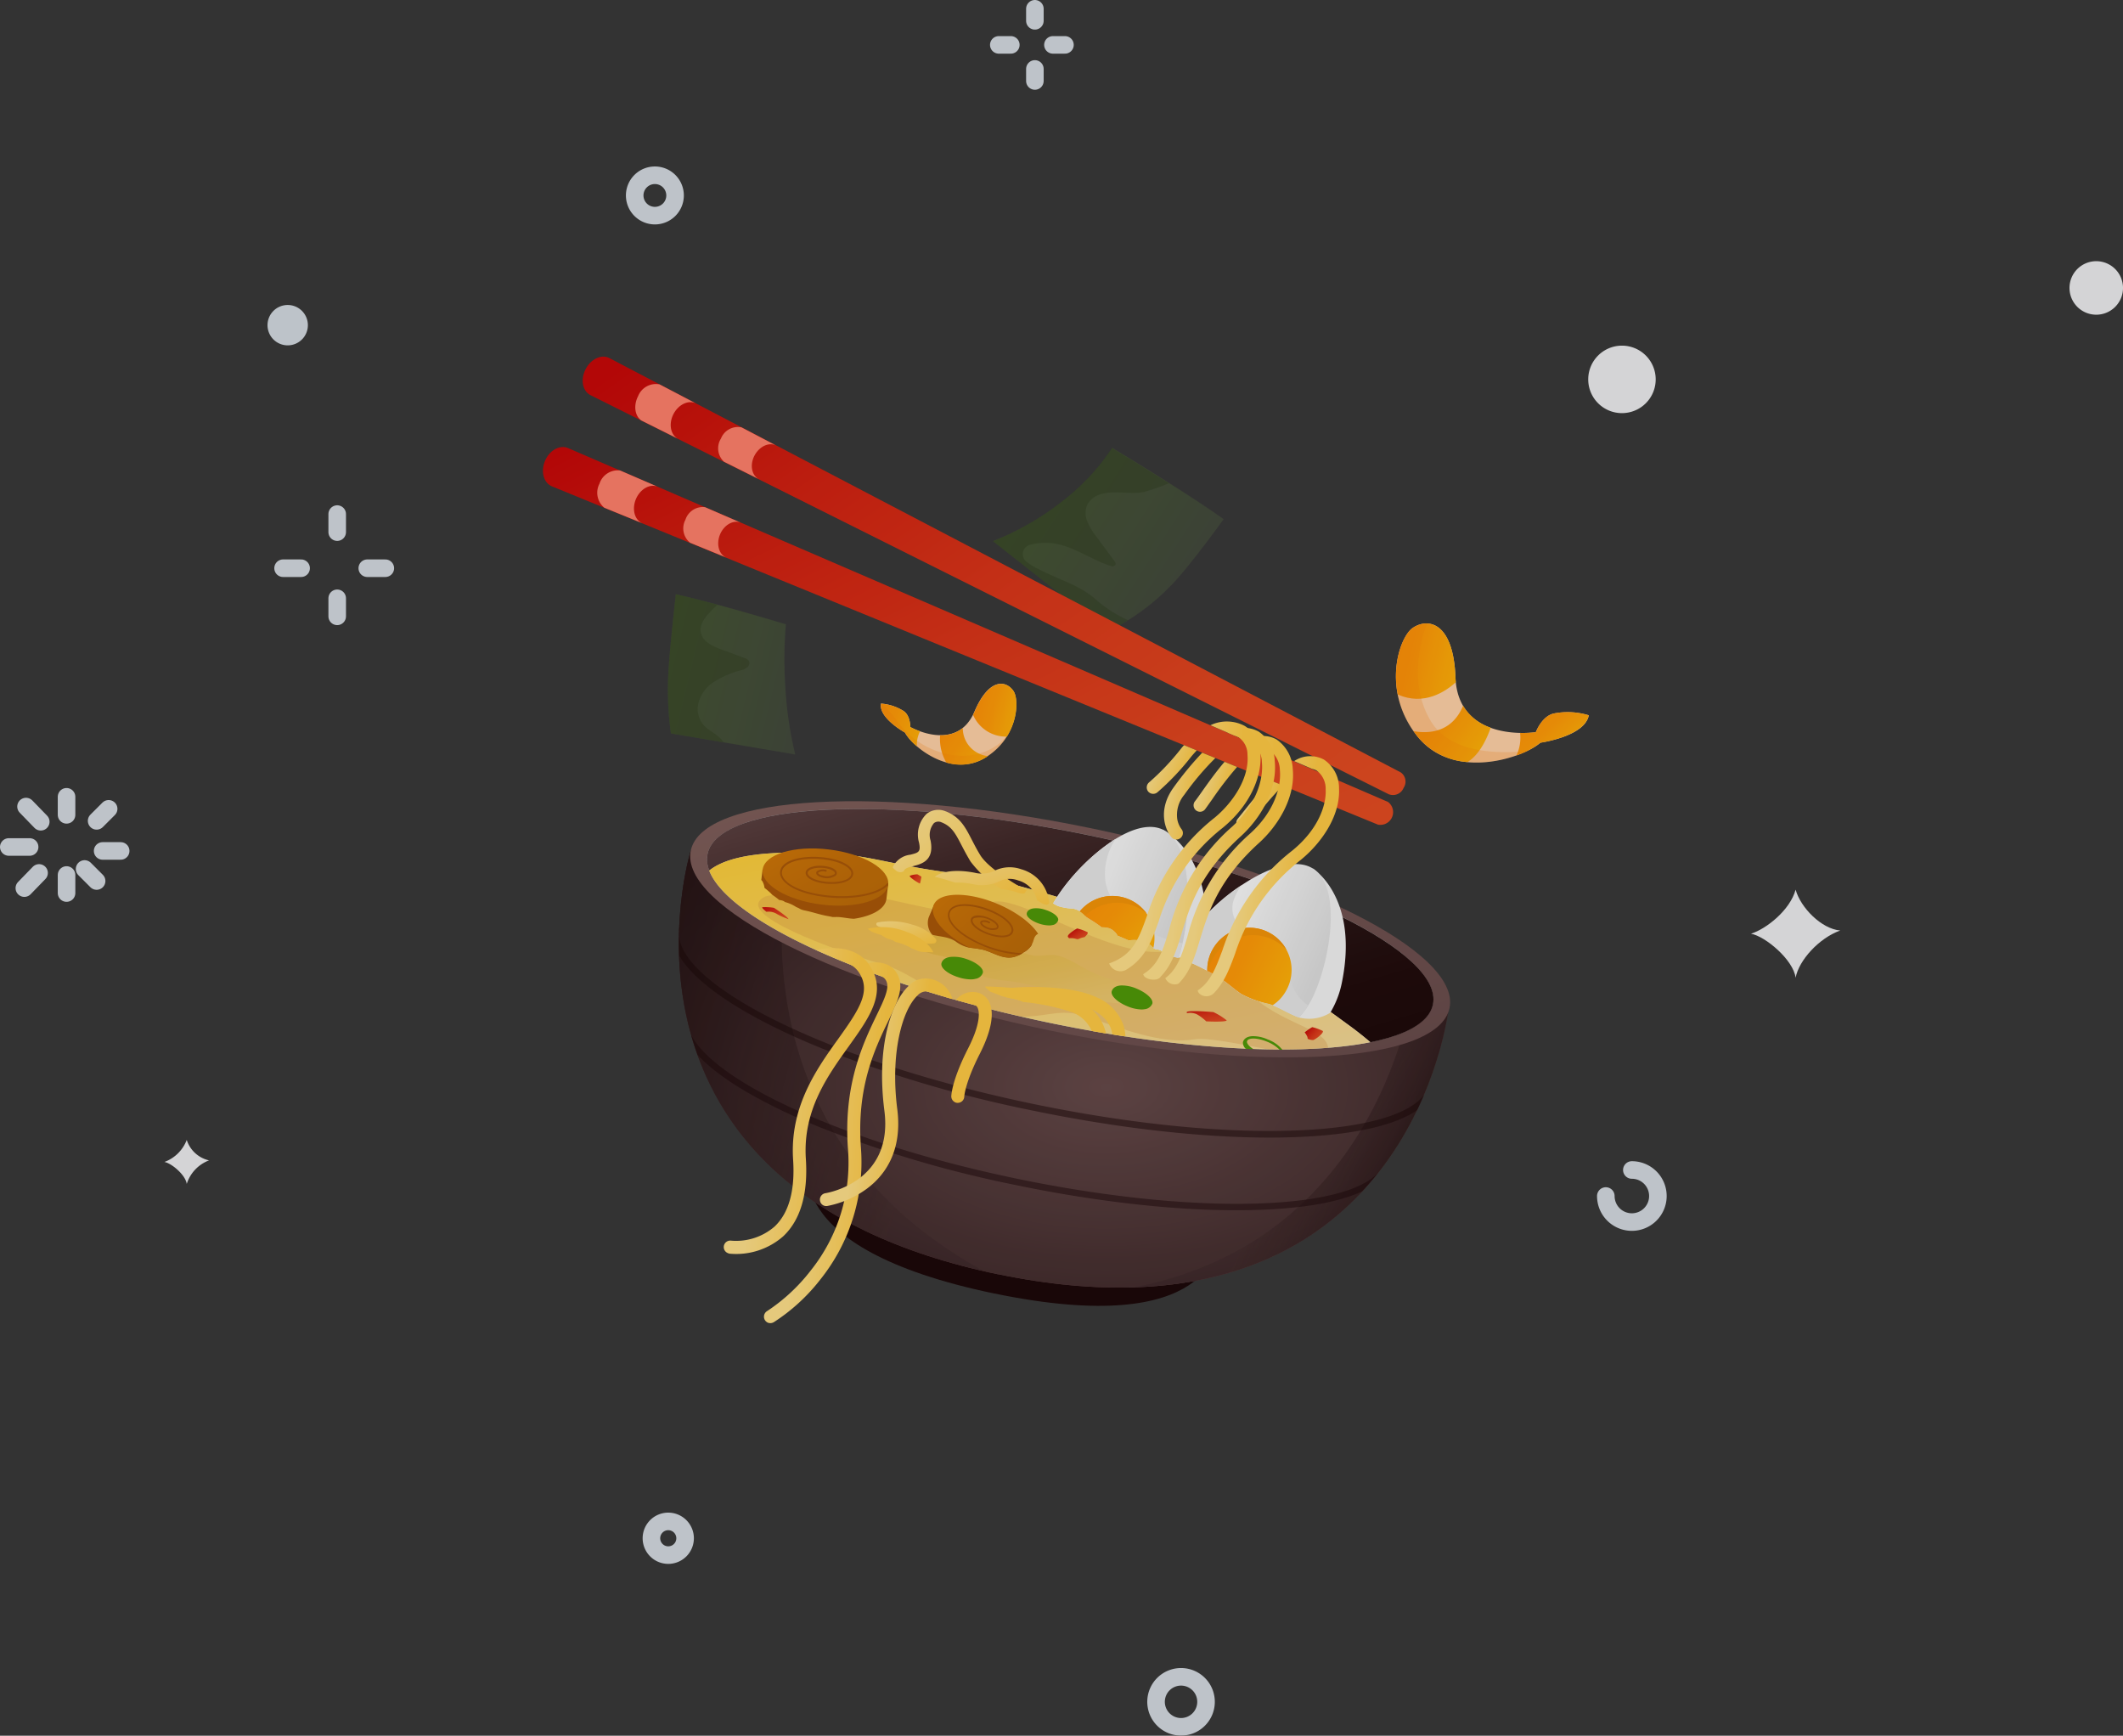 <svg xmlns="http://www.w3.org/2000/svg" xmlns:xlink="http://www.w3.org/1999/xlink" width="352.98" height="288.546" viewBox="0 0 352.98 288.546">
  <rect x="0" y="0" width="352.98" height="288.546" fill="#333333" stroke="none"/>
  <defs>
    <linearGradient id="linear-gradient" x1="-0.02" y1="0.156" x2="0.907" y2="0.821" gradientUnits="objectBoundingBox">
      <stop offset="0" stop-color="#2a1617"/>
      <stop offset="1" stop-color="#614444"/>
    </linearGradient>
    <radialGradient id="radial-gradient" cx="0.603" cy="0.464" r="0.623" gradientUnits="objectBoundingBox">
      <stop offset="0" stop-color="#614444"/>
      <stop offset="1" stop-color="#2a1617"/>
    </radialGradient>
    <linearGradient id="linear-gradient-2" x1="0.371" y1="0.451" x2="0.941" y2="0.727" gradientUnits="objectBoundingBox">
      <stop offset="0.245" stop-color="#2a1617" stop-opacity="0.2"/>
      <stop offset="0.569" stop-color="#271314" stop-opacity="0.545"/>
      <stop offset="0.834" stop-color="#1d0a0a" stop-opacity="0.824"/>
      <stop offset="0.999" stop-color="#120000"/>
    </linearGradient>
    <linearGradient id="linear-gradient-3" x1="-0.133" y1="0.307" x2="1.173" y2="0.693" gradientUnits="objectBoundingBox">
      <stop offset="0.001" stop-color="#120000"/>
      <stop offset="0.162" stop-color="#1c090a" stop-opacity="0.831"/>
      <stop offset="0.436" stop-color="#271314" stop-opacity="0.537"/>
      <stop offset="0.755" stop-color="#2a1617" stop-opacity="0.2"/>
    </linearGradient>
    <linearGradient id="linear-gradient-4" x1="0.035" y1="-0.062" x2="0.965" y2="1.061" gradientUnits="objectBoundingBox">
      <stop offset="0" stop-color="#7d5a56"/>
      <stop offset="1" stop-color="#614444"/>
    </linearGradient>
    <linearGradient id="linear-gradient-5" x1="0.035" y1="-0.072" x2="0.965" y2="1.072" gradientUnits="objectBoundingBox">
      <stop offset="0" stop-color="#614444"/>
      <stop offset="0.051" stop-color="#5a3e3e"/>
      <stop offset="0.3" stop-color="#3c2323"/>
      <stop offset="0.544" stop-color="#261010"/>
      <stop offset="0.781" stop-color="#190404"/>
      <stop offset="1" stop-color="#150000"/>
    </linearGradient>
    <linearGradient id="linear-gradient-6" x1="-0.082" y1="-0.249" x2="0.867" y2="1.046" gradientUnits="objectBoundingBox">
      <stop offset="0" stop-color="#ffcb1e"/>
      <stop offset="0.095" stop-color="#fecc2a"/>
      <stop offset="0.713" stop-color="#f5d376"/>
      <stop offset="0.999" stop-color="#f2d694"/>
    </linearGradient>
    <linearGradient id="linear-gradient-7" x1="0.097" y1="0.298" x2="1.016" y2="0.897" gradientUnits="objectBoundingBox">
      <stop offset="0" stop-color="#ffdf86"/>
      <stop offset="1" stop-color="#ffc83e"/>
    </linearGradient>
    <linearGradient id="linear-gradient-8" x1="-0.07" y1="-0.305" x2="1.459" y2="1.772" gradientUnits="objectBoundingBox">
      <stop offset="0" stop-color="#e4b135"/>
      <stop offset="0.158" stop-color="#e5b43d"/>
      <stop offset="0.403" stop-color="#e8bd53"/>
      <stop offset="0.702" stop-color="#eeca76"/>
      <stop offset="0.919" stop-color="#f2d694"/>
    </linearGradient>
    <linearGradient id="linear-gradient-9" x1="-4.419" y1="-4.537" x2="-4.414" y2="-4.532" xlink:href="#linear-gradient-7"/>
    <linearGradient id="linear-gradient-10" x1="0.075" y1="0.278" x2="0.899" y2="0.7" gradientUnits="objectBoundingBox">
      <stop offset="0" stop-color="#3f522a"/>
      <stop offset="0.268" stop-color="#3e4d2e"/>
      <stop offset="1" stop-color="#3d4337"/>
    </linearGradient>
    <linearGradient id="linear-gradient-11" x1="-0.013" y1="0.104" x2="1.018" y2="0.891" gradientUnits="objectBoundingBox">
      <stop offset="0" stop-color="#c50000"/>
      <stop offset="0.163" stop-color="#cc1106"/>
      <stop offset="0.499" stop-color="#d82e11"/>
      <stop offset="0.789" stop-color="#df4018"/>
      <stop offset="1" stop-color="#e2461a"/>
    </linearGradient>
    <linearGradient id="linear-gradient-12" x1="0.002" y1="0.039" x2="1.003" y2="0.955" xlink:href="#linear-gradient-11"/>
    <linearGradient id="linear-gradient-13" x1="0.241" y1="0.468" x2="0.822" y2="0.557" xlink:href="#linear-gradient-7"/>
    <linearGradient id="linear-gradient-14" x1="0.233" y1="0.463" x2="0.736" y2="0.566" xlink:href="#linear-gradient-7"/>
    <linearGradient id="linear-gradient-15" x1="0.322" y1="0.473" x2="0.701" y2="0.563" xlink:href="#linear-gradient-7"/>
    <linearGradient id="linear-gradient-16" x1="0.146" y1="0.216" x2="1.086" y2="0.61" gradientUnits="objectBoundingBox">
      <stop offset="0" stop-color="#fff"/>
      <stop offset="1" stop-color="#d8d8d8"/>
    </linearGradient>
    <linearGradient id="linear-gradient-17" x1="0.058" y1="0.106" x2="1.072" y2="0.701" gradientUnits="objectBoundingBox">
      <stop offset="0" stop-color="#ff8f00"/>
      <stop offset="0.403" stop-color="#ff9800"/>
      <stop offset="1" stop-color="#ffae00"/>
    </linearGradient>
    <linearGradient id="linear-gradient-18" x1="0.146" y1="0.244" x2="1.001" y2="0.582" xlink:href="#linear-gradient-16"/>
    <linearGradient id="linear-gradient-19" x1="0.075" y1="0.243" x2="1.001" y2="0.653" xlink:href="#linear-gradient-17"/>
    <linearGradient id="linear-gradient-20" x1="0.215" y1="0.418" x2="0.741" y2="0.623" xlink:href="#linear-gradient-7"/>
    <linearGradient id="linear-gradient-21" x1="0.313" y1="0.469" x2="0.708" y2="0.564" xlink:href="#linear-gradient-7"/>
    <linearGradient id="linear-gradient-22" x1="0.201" y1="0.424" x2="0.763" y2="0.623" xlink:href="#linear-gradient-7"/>
    <linearGradient id="linear-gradient-23" x1="0.289" y1="0.469" x2="0.726" y2="0.56" xlink:href="#linear-gradient-7"/>
    <linearGradient id="linear-gradient-24" x1="0.142" y1="0.418" x2="0.667" y2="0.544" xlink:href="#linear-gradient-7"/>
    <linearGradient id="linear-gradient-25" x1="0.291" y1="0.47" x2="0.729" y2="0.563" xlink:href="#linear-gradient-7"/>
    <linearGradient id="linear-gradient-26" x1="0.334" y1="0.473" x2="0.749" y2="0.575" xlink:href="#linear-gradient-7"/>
    <linearGradient id="linear-gradient-27" x1="0.176" y1="0.396" x2="0.786" y2="0.652" xlink:href="#linear-gradient-7"/>
    <linearGradient id="linear-gradient-28" x1="0.008" y1="0.171" x2="0.954" y2="0.818" gradientUnits="objectBoundingBox">
      <stop offset="0" stop-color="#cd7100"/>
      <stop offset="0.491" stop-color="#c16a00"/>
      <stop offset="0.999" stop-color="#b96600"/>
    </linearGradient>
    <linearGradient id="linear-gradient-29" x1="0.048" y1="0.094" x2="0.953" y2="0.903" xlink:href="#linear-gradient-28"/>
    <linearGradient id="linear-gradient-30" x1="0.104" y1="0.264" x2="0.838" y2="0.763" xlink:href="#linear-gradient-17"/>
    <linearGradient id="linear-gradient-31" x1="0.041" y1="0.385" x2="1.038" y2="0.708" xlink:href="#linear-gradient-17"/>
    <linearGradient id="linear-gradient-32" x1="0.075" y1="0.202" x2="0.919" y2="0.673" xlink:href="#linear-gradient-17"/>
    <linearGradient id="linear-gradient-33" x1="-0.107" y1="0.255" x2="1.062" y2="0.693" xlink:href="#linear-gradient-17"/>
    <linearGradient id="linear-gradient-34" x1="0.131" y1="0.326" x2="0.995" y2="0.616" xlink:href="#linear-gradient-17"/>
    <linearGradient id="linear-gradient-35" x1="-0.029" y1="0.292" x2="0.981" y2="0.831" xlink:href="#linear-gradient-17"/>
    <linearGradient id="linear-gradient-36" x1="-4.236" y1="-4.638" x2="-4.231" y2="-4.633" xlink:href="#linear-gradient-7"/>
    <linearGradient id="linear-gradient-37" x1="0.038" y1="-0.273" x2="0.979" y2="1.104" xlink:href="#linear-gradient-11"/>
    <linearGradient id="linear-gradient-38" x1="0.012" y1="-0.036" x2="1.033" y2="0.827" xlink:href="#linear-gradient-11"/>
    <linearGradient id="linear-gradient-39" x1="0.017" y1="0.133" x2="0.997" y2="0.605" xlink:href="#linear-gradient-11"/>
    <linearGradient id="linear-gradient-40" x1="0.082" y1="0.304" x2="0.901" y2="0.889" xlink:href="#linear-gradient-11"/>
    <linearGradient id="linear-gradient-41" x1="0.036" y1="0.279" x2="0.893" y2="0.742" xlink:href="#linear-gradient-11"/>
    <linearGradient id="linear-gradient-42" x1="0.066" y1="-0.243" x2="1.004" y2="0.924" xlink:href="#linear-gradient-7"/>
    <linearGradient id="linear-gradient-43" x1="0.039" y1="-0.117" x2="0.995" y2="0.923" xlink:href="#linear-gradient-7"/>
    <linearGradient id="linear-gradient-44" x1="-0.29" y1="0.015" x2="-0.042" y2="0.153" xlink:href="#linear-gradient-7"/>
    <linearGradient id="linear-gradient-45" x1="-0.108" y1="0.35" x2="1.131" y2="0.728" xlink:href="#linear-gradient-10"/>
    <linearGradient id="linear-gradient-46" x1="-12.468" y1="-1.408" x2="-12.453" y2="-1.406" xlink:href="#linear-gradient-7"/>
  </defs>
  <g id="Group_8451" data-name="Group 8451" transform="translate(-2.78 -120.039)" opacity="0.87">
    <g id="Group" transform="translate(92.742 179.086)">
      <path id="Path" d="M31.03,22.416C-5.787,14.78.39,0,.39,0L68.018,14.022S67.809,30.034,30.992,22.4" transform="translate(44.336 133.577)" fill="#150001"/>
      <path id="Path-2" data-name="Path" d="M53.145,70.451C-15.468,56.221,1.984,0,1.984,0L127.993,26.13s-6.348,58.513-74.961,44.283" transform="translate(22.903 82.359)" fill="url(#linear-gradient)"/>
      <path id="Path-3" data-name="Path" d="M53.145,70.451C-15.468,56.221,1.984,0,1.984,0L127.993,26.13s-6.348,58.513-74.961,44.283" transform="translate(22.903 82.359)" fill="url(#radial-gradient)"/>
      <path id="Path-4" data-name="Path" d="M52.374,1.289,46.14,0C44.226,9.664,35.4,40.948,0,47.77,47.485,46.311,52.374,1.289,52.374,1.289Z" transform="translate(98.541 107.2)" fill="url(#linear-gradient-2)"/>
      <path id="Path-5" data-name="Path" d="M8.236,1.289,1.983,0S-15.052,54.894,50.738,69.921C21.86,54.117,16.8,29.124,17.1,12.43A11.133,11.133,0,0,0,8.236,1.289Z" transform="translate(22.904 82.359)" fill="url(#linear-gradient-3)"/>
      <path id="Path-6" data-name="Path" d="M126.257,34.377c-1.933,9.285-31.72,10.933-66.567,3.714S-1.817,17.494.1,8.209,31.817-2.725,66.664,4.495,128.19,25.092,126.257,34.377Z" transform="translate(24.79 74.15)" fill="url(#linear-gradient-4)"/>
      <path id="Path-7" data-name="Path" d="M104.309,33.748c-12.468.7-28.556-.834-45.287-4.3s-32.1-8.47-43.279-14.06C4.923,9.967-.78,4.472.091.341A.681.681,0,0,0,.053,0C0,1.5-.023,3.108.034,4.775c2.122,3.638,7.333,7.617,15.235,11.6,2.6,1.307,5.4,2.558,8.413,3.79A205.934,205.934,0,0,0,58.813,30.526c16.826,3.487,33.009,5.021,45.572,4.32,8.641-.474,14.894-2.009,18.342-4.4.417-.853.8-1.705,1.137-2.52C121.514,31.076,114.6,33.179,104.309,33.748Z" transform="translate(22.939 95.054)" fill="#150001" opacity="0.5"/>
      <g id="Group-2" data-name="Group" transform="translate(24.944 112.98)" opacity="0.5">
        <path id="Path-8" data-name="Path" d="M96.43,27.949c-11.6.644-26.566-.777-42.142-4S24.425,16.068,14.022,10.858C6.5,7.087,1.649,3.278,0,0,.3,1.1.663,2.2,1.061,3.316c2.52,2.748,6.727,5.628,12.468,8.508,2.406,1.213,5.04,2.388,7.826,3.524a191.492,191.492,0,0,0,32.686,9.645c15.652,3.24,30.716,4.68,42.426,4.017,6.594-.36,11.691-1.383,15.1-2.975.947-1.023,1.838-2.046,2.653-3.108C111.778,25.656,105.525,27.438,96.43,27.949Z" transform="translate(0 0)" fill="#150001"/>
      </g>
      <ellipse id="Oval" cx="15.936" cy="61.586" rx="15.936" ry="61.586" transform="matrix(0.203, -0.979, 0.979, 0.203, 24.438, 98.527)" fill="#b2b2b2"/>
      <path id="Path-9" data-name="Path" d="M120.7,32.5c-1.781,8.622-30.242,10-63.535,3.089C23.849,28.67-1.693,16.088.088,7.485S30.33-2.52,63.623,4.4,122.477,23.895,120.7,32.5Z" transform="translate(27.585 75.442)" fill="url(#linear-gradient-5)"/>
      <path id="Path-10" data-name="Path" d="M56.789,28.383c21.867,4.529,41.63,5.5,53.132,3.183-1.08-.928-2.274-1.876-3.6-2.842-5.647-4.112-13.037-9.759-22.738-12.487-7.485-2.1-14.022-5.514-21.829-7.712C57.718,7.388,53.8,6.175,49.949,5.19c-5-1.27-10.1-1.724-14.666-2.52-5.154-.91-9.74-2.122-14.1-2.444A76.982,76.982,0,0,0,9.133.244C4.813.642,1.857,1.552,0,3.03,3.2,11.405,26.869,22.187,56.789,28.383Z" transform="translate(27.957 82.645)" fill="#cbcbcb"/>
      <path id="Path-11" data-name="Path" d="M56.789,28.383c21.867,4.529,41.63,5.5,53.132,3.183-1.08-.928-2.274-1.876-3.6-2.842-5.647-4.112-13.037-9.759-22.738-12.487-7.485-2.1-14.022-5.514-21.829-7.712C57.718,7.388,53.8,6.175,49.949,5.19c-5-1.27-10.1-1.724-14.666-2.52-5.154-.91-9.74-2.122-14.1-2.444A76.982,76.982,0,0,0,9.133.244C4.813.642,1.857,1.552,0,3.03,3.2,11.405,26.869,22.187,56.789,28.383Z" transform="translate(27.957 82.645)" fill="url(#linear-gradient-6)"/>
      <path id="Path-12" data-name="Path" d="M20.086,13.535c.379.095,1.724.682,1.933.189a.7.7,0,0,1,.246-.322c-1.876-.985-6.367-3.695-7.712-5.855-.587-.947-1.023-1.819-1.421-2.577-1.08-2.1-1.933-3.752-4.263-4.7H8.849A3.135,3.135,0,0,0,5.59.688,4.824,4.824,0,0,0,4.358,5.444c.322,1.573-.095,1.667-1.44,2.009a3.7,3.7,0,0,0-2.9,2.009.181.181,0,0,0,.057.227,3.967,3.967,0,0,0,.531.455,1.1,1.1,0,0,0,1.118.114.221.221,0,0,0,.114-.114c.171-.4.587-.55,1.573-.8,1.326-.341,3.543-.891,2.861-4.263A3.05,3.05,0,0,1,6.84,2.2,1.193,1.193,0,0,1,8.129,2.09h.019c1.667.682,2.274,1.857,3.278,3.79.417.8.891,1.705,1.5,2.71a17.775,17.775,0,0,0,5.154,4.586A13.2,13.2,0,0,1,20.086,13.535Z" transform="translate(58.483 75.588)" fill="url(#linear-gradient-7)"/>
      <path id="Path-13" data-name="Path" d="M82.929,17.618S75.9,9.375,66.236,9.584,40.257-2.013,37.983,2.023c-2.274,4.017-22.34-4.282-24.1-1.4S2.3-1.994.181,1.152,15.226,10.1,20.74,11.649c3.449.966,6.575,3.43,10.535,5.476,3.979,1.156,8.148,2.236,12.468,3.221,4.908.019,6.613-1.63,11.748.265,6.727,2.463,12.449,4.263,16.959,3.505,2.179-.36,7.542.777,12.449,1.686,3.562.057,6.878-.038,9.872-.265C94.374,22.431,88.557,21.976,82.929,17.618Z" transform="translate(36.095 89.62)" fill="#d28d3c" opacity="0.3"/>
      <path id="Path-14" data-name="Path" d="M38.074,10.48a1.509,1.509,0,0,0-.436-.91C35.876,7.5,33.147,7.9,29,5.534c-1.611-.872-3.411-2.065-5.116-2.16-1.118-.057-2.16.246-3.3.095a11.213,11.213,0,0,1-1.99-.568,32.117,32.117,0,0,0-3.941-.928C12.986,1.65,11.337,1.309,9.67.987A43.27,43.27,0,0,0,2.64,0C1.541-.018.271.172.025,1.081a.5.5,0,0,0,.038.4.827.827,0,0,0,.322.3c2.729,1.857,6.2,1.63,9.171,3.013a2.716,2.716,0,0,1,.777.493c.152.152.265.322.417.474a4.941,4.941,0,0,0,2.5,1.459,20.509,20.509,0,0,0,2.8.436c6.746.777,13.662,3.9,20.237,3.752C37.126,11.389,38.074,11.181,38.074,10.48Z" transform="translate(61.282 96.341)" fill="url(#linear-gradient-8)"/>
      <path id="Path-15" data-name="Path" d="M19.6,6.389a7.867,7.867,0,0,0-4.358-4.623C10.254-.641,1.348.1.988.136A1.091,1.091,0,0,0,0,1.292a1.225,1.225,0,0,0,.114.4c.72.171,1.44.284,2.141.512,2.463-.114,8.546-.189,12.051,1.5,2.653,1.289,3.3,3.108,3.43,4.169l2.179.341A7.082,7.082,0,0,0,19.6,6.389Z" transform="translate(77.24 105.037)" fill="url(#linear-gradient-9)"/>
      <path id="Path-16" data-name="Path" d="M19.82,0S31.7,7.106,38.352,11.843c0,0-5.722,7.958-8.792,11.085A38.958,38.958,0,0,1,19.1,30.545L0,15.5A45.416,45.416,0,0,0,11.54,8.868,36.7,36.7,0,0,0,19.82,0Z" transform="translate(75.139 15.413)" fill="url(#linear-gradient-10)"/>
      <path id="Path-17" data-name="Path" d="M17.414,25.448c-2.88-2.672-5.95-3.3-10.175-5.5a9.472,9.472,0,0,1-1.667-1.061,1.6,1.6,0,0,1,.625-2.8,9.914,9.914,0,0,1,3.43-.284c3.6.341,6.651,2.785,10.1,3.847a.531.531,0,0,0,.606-.189c.171-.246,0-.493-.152-.7-.985-1.345-1.971-2.672-2.956-4.017a10.667,10.667,0,0,1-1.535-2.558,3.589,3.589,0,0,1,.076-2.9A3.819,3.819,0,0,1,18.229,7.6c2.236-.55,4.6.152,6.859-.284a36.221,36.221,0,0,0,3.884-1.345c.114-.038.227-.057.322-.095C24.273,2.691,19.782,0,19.782,0a36.581,36.581,0,0,1-8.262,8.849A46.673,46.673,0,0,1,1.27,14.969c-.417.171-.739.3-.947.4h0a.924.924,0,0,0-.133.057H.171c-.038.019-.076.019-.095.038h0a.07.07,0,0,1-.057.019H0L19.1,30.526a32,32,0,0,0,3.373-1.895A22.834,22.834,0,0,1,17.414,25.448Z" transform="translate(75.12 15.432)" fill="#2d3b1c" opacity="0.5"/>
      <g id="Group-3" data-name="Group" transform="translate(6.922 0.243)">
        <path id="Path-18" data-name="Path" d="M136.015,69.117h0L4.435.238C3.109-.444,1.347.39.475,2.1s-.512,3.619.815,4.3l132.83,66.4v-.019h0a1.9,1.9,0,0,0,2.369-1.1A1.865,1.865,0,0,0,136.015,69.117Z" transform="translate(0 0)" fill="url(#linear-gradient-11)"/>
        <path id="Path-19" data-name="Path" d="M10.056,3.254,4.049.108A3.18,3.18,0,0,0,.468,2.06C-.328,3.595-.081,5.338,1,6.1L7.062,9.128c-1.213-.663-1.535-2.482-.72-4.074S8.806,2.666,10.056,3.254Z" transform="translate(8.742 4.507)" fill="#ff7c66"/>
        <path id="Path-20" data-name="Path" d="M9.577,3.1,3.854.1A3.026,3.026,0,0,0,.443,1.96,3.051,3.051,0,0,0,.936,5.807L6.7,8.687C5.54,8.043,5.218,6.338,6.014,4.8,6.81,3.287,8.383,2.529,9.577,3.1Z" transform="translate(22.543 11.655)" fill="#ff7c66"/>
      </g>
      <g id="Group-4" data-name="Group" transform="translate(0.313 15.267)">
        <path id="Path-21" data-name="Path" d="M140.5,59h0L4.147.165C2.783-.4,1.078.544.339,2.306S.111,5.944,1.475,6.532L138.91,62.809V62.79h0A2.118,2.118,0,0,0,140.5,59Z" transform="translate(0 0)" fill="url(#linear-gradient-12)"/>
        <path id="Path-22" data-name="Path" d="M9.977,2.754,3.762.064a3.2,3.2,0,0,0-3.43,2.2,3.226,3.226,0,0,0,.815,4L7.419,8.818C6.149,8.249,5.695,6.468,6.4,4.8,7.1,3.171,8.688,2.243,9.977,2.754Z" transform="translate(9.064 3.834)" fill="#ff7c66"/>
        <path id="Path-23" data-name="Path" d="M9.492,2.617,3.58.059a3.043,3.043,0,0,0-3.259,2.1A3.061,3.061,0,0,0,1.1,5.971L7.067,8.415c-1.194-.55-1.649-2.236-.985-3.828C6.744,3.015,8.26,2.143,9.492,2.617Z" transform="translate(23.363 9.94)" fill="#ff7c66"/>
      </g>
      <path id="Path-24" data-name="Path" d="M.662,59.9a1.09,1.09,0,0,1-.133-1.933,29.99,29.99,0,0,0,7.238-6.727,28.7,28.7,0,0,0,6.2-20.275c-.777-10.649,2.558-17.584,4.756-22.151,1.156-2.388,2.065-4.282,1.724-5.419a1.573,1.573,0,0,0-1.023-1.118L16.579,1.218c-.152-.568.246-.928.815-1.08C18.8-.2,21.657-.109,22.51,2.772c.568,1.933-.436,4.036-1.838,6.973-2.236,4.642-5.287,10.99-4.548,21.071A31.156,31.156,0,0,1,9.435,52.645a31.181,31.181,0,0,1-7.788,7.163A1.144,1.144,0,0,1,.662,59.9Z" transform="translate(37.054 100.942)" fill="url(#linear-gradient-13)"/>
      <path id="Path-25" data-name="Path" d="M.67,50.7a1.077,1.077,0,0,1,.55-2.065A9.773,9.773,0,0,0,8.439,46.3c2.388-2.255,3.43-5.988,3.089-11.142-.568-8.792,3.922-15.083,7.542-20.123,3.543-4.946,5.438-7.9,3.411-10.971a3.821,3.821,0,0,0-1.857-1.5C17.648,1.357,15.356.315,15.356.315a14.669,14.669,0,0,1,2.293-.3c2.994-.133,5.287.853,6.613,2.88,2.956,4.453-.019,8.6-3.468,13.416-3.6,5.021-7.674,10.706-7.144,18.74.379,5.817-.891,10.156-3.771,12.866a11.861,11.861,0,0,1-8.944,2.88A1.486,1.486,0,0,1,.67,50.7Z" transform="translate(30.375 98.567)" fill="url(#linear-gradient-14)"/>
      <path id="Path-26" data-name="Path" d="M.677,37.781a1.048,1.048,0,0,1-.663-.834A1.073,1.073,0,0,1,.9,35.716C1.359,35.64,12.236,33.783,10.72,22,9.375,11.556,11.762,4.072,14.737,1.267A3.791,3.791,0,0,1,18.11.054a4.684,4.684,0,0,1,3.922,3.373c.019.076-2.16-.625-3.847-1.137-.152-.038-.3-.076-.474-.114a1.923,1.923,0,0,0-1.478.663c-2.577,2.425-4.548,9.683-3.373,18.873.928,7.238-2.293,11.256-5.173,13.34a16.374,16.374,0,0,1-6.461,2.785A1.118,1.118,0,0,1,.677,37.781Z" transform="translate(46.361 103.602)" fill="url(#linear-gradient-15)"/>
      <path id="Path-27" data-name="Path" d="M.5.5h0" transform="translate(137.871 75.132)" fill="#b2b2b2"/>
      <g id="Group-5" data-name="Group" transform="translate(85.125 78.422)">
        <path id="Path-28" data-name="Path" d="M15.064,18.02C16.087,3.676,7.864,0,7.864,0L0,17.054a4.4,4.4,0,0,1,.417.568c.606.246,1.213.512,1.838.777A1.166,1.166,0,0,0,2.5,18.38a6.856,6.856,0,0,1,1.971.076,3.6,3.6,0,0,1,1.762,1.061.975.975,0,0,0,.739.4,1.586,1.586,0,0,1,.815.3c.208.171.284.341.455.493a16.16,16.16,0,0,0,2.084.568,4.824,4.824,0,0,0,1.27-.133A18.029,18.029,0,0,0,14.913,19.5C14.969,19.024,15.026,18.532,15.064,18.02Z" transform="translate(10.327 0.45)" fill="#f1f1f1"/>
        <path id="Path-29" data-name="Path" d="M5.419,14.85a.824.824,0,0,1,.114.133l.455.284c.644.4,1.27.8,1.876,1.251l.227.171a4.273,4.273,0,0,1,1.307.171,2.669,2.669,0,0,1,1.326,1.213c.606.246,1.213.512,1.838.777a1.165,1.165,0,0,0,.246-.019,6.856,6.856,0,0,1,1.971.076,3.6,3.6,0,0,1,1.762,1.061.975.975,0,0,0,.739.4,1.586,1.586,0,0,1,.815.3c.208.171.284.341.455.493a16.159,16.159,0,0,0,2.084.568h.208c2.179-6.424,2.634-18.873-2.653-21.3C12.771-2.071,3.24,6.892,0,12.709a6.08,6.08,0,0,0,.853.455,9.2,9.2,0,0,0,2.482.417A3.761,3.761,0,0,1,5.419,14.85Z" transform="translate(0.019 0)" fill="url(#linear-gradient-16)"/>
        <path id="Path-30" data-name="Path" d="M13.472,13.87C11.18,12.2,9.19,9.891,8.716,7.106A10.322,10.322,0,0,1,10.1.493c.095-.171.189-.322.284-.493A33.271,33.271,0,0,0,0,10.706a7.108,7.108,0,0,0,.834.455,9.2,9.2,0,0,0,2.482.417,3.675,3.675,0,0,1,2.1,1.251.824.824,0,0,1,.114.133l.455.284c.644.4,1.27.8,1.876,1.251l.227.171a4.273,4.273,0,0,1,1.307.171,2.669,2.669,0,0,1,1.326,1.213c.606.246,1.213.512,1.838.777a1.165,1.165,0,0,0,.246-.019,6.856,6.856,0,0,1,1.971.076,3.6,3.6,0,0,1,1.762,1.061.975.975,0,0,0,.739.4,1.586,1.586,0,0,1,.815.3c.208.171.284.341.455.493a16.159,16.159,0,0,0,2.084.568h.208a22.663,22.663,0,0,0,.663-2.388A19.715,19.715,0,0,1,13.472,13.87Z" transform="translate(0 2.003)" fill="#e5e5e5"/>
        <path id="Path-31" data-name="Path" d="M1.1,3.507l.455.284c.644.4,1.27.8,1.876,1.251l.227.171a4.273,4.273,0,0,1,1.307.171A2.669,2.669,0,0,1,6.291,6.6c.606.246,1.213.512,1.838.777a1.166,1.166,0,0,0,.246-.019,6.856,6.856,0,0,1,1.971.076,3.6,3.6,0,0,1,1.762,1.061l.133.133A7.012,7.012,0,0,0,0,2.56a3.948,3.948,0,0,1,.966.815A.227.227,0,0,1,1.1,3.507Z" transform="translate(4.434 11.476)" fill="url(#linear-gradient-17)"/>
        <path id="Path-32" data-name="Path" d="M.891,3.28A7.661,7.661,0,0,1,9.417,1.84a7.888,7.888,0,0,1,1.705,1.08A7.031,7.031,0,0,0,0,2.56,3.626,3.626,0,0,1,.891,3.28Z" transform="translate(4.453 11.476)" fill="#f49100"/>
      </g>
      <g id="Group-6" data-name="Group" transform="translate(106.518 84.597)">
        <path id="Path-33" data-name="Path" d="M.777,20.862a17.241,17.241,0,0,0,4.586,1.649c1.516.474,3.543,1.686,5,2.255a6.666,6.666,0,0,0,5.192-.777A15.628,15.628,0,0,0,17.528,18.8C20.332,4.7,12.658,0,12.658,0L0,20.294A7.4,7.4,0,0,0,.777,20.862Z" transform="translate(9.133 0.736)" fill="#f1f1f1"/>
        <path id="Path-34" data-name="Path" d="M2.046,16.634a39.657,39.657,0,0,1,4.245,2.274c1.289.8,2.369,1.857,3.619,2.691A17.241,17.241,0,0,0,14.5,23.247c1.516.474,2.785,1.345,4.226,1.952a5.426,5.426,0,0,0,.777.284,11.937,11.937,0,0,0,1.478-1.876c3.335-5.344,6.158-19.536.815-22.871S4.946,6.174,1.611,11.518A11.217,11.217,0,0,0,0,15.952,9.982,9.982,0,0,1,2.046,16.634Z" transform="translate(0 0)" fill="url(#linear-gradient-18)"/>
        <path id="Path-35" data-name="Path" d="M19.214,18.267c-1.118-1.592-1.421-3.619-2.255-5.381A9.931,9.931,0,0,0,12.6,8.337C11.35,7.693,9.91,7.257,9.076,6.12a4.212,4.212,0,0,1-.341-3.866A8.773,8.773,0,0,1,9.986,0,30.536,30.536,0,0,0,1.611,8.034,11.217,11.217,0,0,0,0,12.468a9.269,9.269,0,0,1,2.046.682,39.658,39.658,0,0,1,4.245,2.274c1.289.8,2.369,1.857,3.619,2.691A17.241,17.241,0,0,0,14.5,19.763c1.516.474,2.785,1.345,4.226,1.952A5.426,5.426,0,0,0,19.5,22a11.937,11.937,0,0,0,1.478-1.876c.019-.038.038-.057.057-.095A6.992,6.992,0,0,1,19.214,18.267Z" transform="translate(0 3.484)" fill="#e5e5e5"/>
        <path id="Path-36" data-name="Path" d="M2.049,8.327c1.289.8,2.369,1.857,3.619,2.691a17.241,17.241,0,0,0,4.586,1.649,3.325,3.325,0,0,1,.606.227,6.746,6.746,0,0,0,2.1-2.16,7.014,7.014,0,0,0-11.9-7.428A6.9,6.9,0,0,0,0,7.171C.723,7.531,1.386,7.929,2.049,8.327Z" transform="translate(4.242 10.581)" fill="url(#linear-gradient-19)"/>
        <path id="Path-37" data-name="Path" d="M1.064,4.832A7.668,7.668,0,0,1,11.618,2.387a7.307,7.307,0,0,1,1.554,1.289A7,7,0,0,0,1.064,3.3,6.9,6.9,0,0,0,0,7.162c.038.019.057.038.095.057A7.63,7.63,0,0,1,1.064,4.832Z" transform="translate(4.261 10.59)" fill="#f49100"/>
      </g>
      <g id="Group-7" data-name="Group" transform="translate(109.171 66.652)">
        <path id="Path-38" data-name="Path" d="M5.643,0C4.089,1.592,2.649,3.392,1.417,4.927,1,5.457.6,5.95.243,6.386A1.01,1.01,0,0,0,.394,7.845a1.175,1.175,0,0,0,1.554-.208c.36-.436.777-.947,1.194-1.478A65.03,65.03,0,0,1,7.727.872Z" transform="translate(6.427 4.015)" fill="url(#linear-gradient-20)"/>
        <path id="Path-39" data-name="Path" d="M19.763,2.385A3.765,3.765,0,0,1,21.279,5.55c.133,2.615-1.251,6.651-5.552,10.156A34.468,34.468,0,0,0,4.131,32.23C2.975,35.3,2.16,37.5,0,38.956a.994.994,0,0,0,.436.644,1.771,1.771,0,0,0,2.312-.246c1.705-1.781,2.558-4.036,3.468-6.5A32.238,32.238,0,0,1,17.13,17.26C20.37,14.626,23.743,10.1,23.5,5.341A5.667,5.667,0,0,0,21,.585a4.8,4.8,0,0,0-4.965.246L19.024,2.12A2.892,2.892,0,0,1,19.763,2.385Z" transform="translate(0 0)" fill="url(#linear-gradient-21)"/>
      </g>
      <g id="Group-8" data-name="Group" transform="translate(103.789 63.301)">
        <path id="Path-40" data-name="Path" d="M5.149,0C3.728,1.649,2.4,3.524,1.284,5.1.9,5.647.545,6.158.2,6.594a1.081,1.081,0,0,0,.227,1.5,1.063,1.063,0,0,0,1.5-.227c.341-.455.7-.985,1.1-1.535A58.989,58.989,0,0,1,7.234.853Z" transform="translate(4.704 4.297)" fill="url(#linear-gradient-22)"/>
        <path id="Path-41" data-name="Path" d="M17.395,2.421a4.116,4.116,0,0,1,1.649,3.24c.265,2.691-.872,6.859-4.889,10.517A33.78,33.78,0,0,0,3.695,33.288C2.729,36.453,2.046,38.726,0,40.261a1.689,1.689,0,0,0,2.2.91c1.933-1.933,2.71-4.472,3.543-7.257,1.345-4.434,3.013-9.948,9.853-16.144,3.032-2.748,6.083-7.428,5.59-12.317A6.27,6.27,0,0,0,18.494.583a4.449,4.449,0,0,0-4.832.3l2.994,1.289A1.493,1.493,0,0,1,17.395,2.421Z" transform="translate(0)" fill="url(#linear-gradient-23)"/>
      </g>
      <g id="Group-9" data-name="Group" transform="translate(100.113 61.942)">
        <path id="Path-42" data-name="Path" d="M2.9,12.677a3.894,3.894,0,0,1-.682-1.611A5.211,5.211,0,0,1,3.374,7.011,46.116,46.116,0,0,1,8.547.891L6.367,0A55.536,55.536,0,0,0,1.63,5.741C-1.1,9.474.19,12.809,1.251,14.06a1.06,1.06,0,0,0,1.516.114A1.056,1.056,0,0,0,2.9,12.677Z" transform="translate(3.448 4.14)" fill="url(#linear-gradient-24)"/>
        <path id="Path-43" data-name="Path" d="M18.1,2.491a4.119,4.119,0,0,1,1.63,3.221c.284,2.767-.872,7.03-4.946,10.725A33.78,33.78,0,0,0,4.32,33.548C3.278,37.016,2.539,39.4,0,40.957c.152.947,2.406,1.27,2.88.436,1.895-1.933,2.672-4.453,3.506-7.219,1.345-4.434,3.013-9.948,9.853-16.144,3.051-2.785,6.139-7.523,5.628-12.544A6.1,6.1,0,0,0,19.195.634a5.084,5.084,0,0,0-5.154.152l3.506,1.478A2.8,2.8,0,0,1,18.1,2.491Z" transform="translate(0 0)" fill="url(#linear-gradient-25)"/>
      </g>
      <g id="Group-10" data-name="Group" transform="translate(94.448 60.898)">
        <path id="Path-44" data-name="Path" d="M0,40.22a2.015,2.015,0,0,0,2.71,1.118c3.3-1.895,4.358-4.851,5.552-8.186a31.332,31.332,0,0,1,10.649-15.5c5.021-4.15,6.518-9.1,6.234-12.336A5.528,5.528,0,0,0,22.568.75,6.323,6.323,0,0,0,16.845.617l3.941,1.705a4.052,4.052,0,0,1,.739.3A3.47,3.47,0,0,1,23,5.506c.36,4.112-2.71,8.224-5.457,10.479A33.608,33.608,0,0,0,6.253,32.413C4.889,36.2,3.941,38.818,0,40.22Z" transform="translate(0 0)" fill="url(#linear-gradient-26)"/>
        <path id="Path-45" data-name="Path" d="M8.318.872,6.2,0c-.189.208-.379.417-.55.644A41.111,41.111,0,0,1,.4,6.177,1.1,1.1,0,0,0,.227,7.693a1.1,1.1,0,0,0,1.516.171A41.782,41.782,0,0,0,7.314,2.009C7.636,1.611,7.977,1.232,8.318.872Z" transform="translate(6.253 3.933)" fill="url(#linear-gradient-27)"/>
      </g>
      <path id="Path-46" data-name="Path" d="M.5.5h0" transform="translate(139.462 71.342)" fill="#b2b2b2"/>
      <path id="Path-47" data-name="Path" d="M.782,4.965c1.307.322,2.653.3,3.847,1.08A5.771,5.771,0,0,0,6.922,7.106,18.825,18.825,0,0,1,9.2,7.447c1.649.417,3.183,1.573,4.965,1.251a4.564,4.564,0,0,0,1.8-.815,3.65,3.65,0,0,0,1.383-1.289,16.125,16.125,0,0,0-6.556-4.7C7.547.531,4.4.095,2.355.55L1.048,0,.176,2.046A2.983,2.983,0,0,0,.782,4.965Z" transform="translate(64.276 91.397)" fill="#a65200"/>
      <path id="Path-48" data-name="Path" d="M6.105,8.8a21.537,21.537,0,0,1,2.217.322c1.649.417,3.183,1.573,4.965,1.251a4.564,4.564,0,0,0,1.8-.815A3.2,3.2,0,0,0,16.7,7.72c.152-.531.3-1,.815-1.232-1.137-1.762-3.6-3.638-6.746-4.965C5.821-.56,1.065-.5.155,1.676-.678,3.665,1.918,6.7,6.105,8.8Z" transform="translate(65.13 89.703)" fill="url(#linear-gradient-28)"/>
      <path id="Path-49" data-name="Path" d="M3.791,5.958a18.96,18.96,0,0,0,1.876.91A19.065,19.065,0,0,0,11.92,8.4c.152-.076.3-.171.455-.265A19.019,19.019,0,0,1,3.923,5.711C1.687,4.48.285,3,.247,1.827A1.267,1.267,0,0,1,.948.671c1.345-.834,4.623-.3,7.3,1.156,1.4.758,2.312,1.724,2.312,2.444a.789.789,0,0,1-.417.7c-.853.512-2.918.189-4.6-.739-.872-.474-1.44-1.08-1.459-1.516a.429.429,0,0,1,.246-.4,3.67,3.67,0,0,1,2.9.474c.625.341.91.7.91.928A.242.242,0,0,1,8,3.93a2.27,2.27,0,0,1-1.8-.3c-.379-.208-.55-.436-.55-.55A.1.1,0,0,1,5.7,2.983a1.509,1.509,0,0,1,1.1.189.14.14,0,0,0,.133-.246,1.633,1.633,0,0,0-1.383-.189.346.346,0,0,0-.189.341c0,.265.265.55.7.8a2.5,2.5,0,0,0,2.084.3A.54.54,0,0,0,8.414,3.7c0-.379-.4-.815-1.061-1.175-1.175-.644-2.577-.853-3.183-.474a.68.68,0,0,0-.379.663C3.81,3.286,4.4,3.93,5.4,4.48c1.8.985,3.96,1.307,4.908.739a1.062,1.062,0,0,0,.568-.947c-.019-.834-.966-1.857-2.463-2.691C5.667.065,2.275-.447.835.425A1.55,1.55,0,0,0,0,1.846C0,3.1,1.479,4.669,3.791,5.958Z" transform="translate(67.653 91.276)" fill="#a65200"/>
      <path id="Path-50" data-name="Path" d="M20.806,6.005l.284-2.388-1.535-.189C17.888,1.893,14.685.6,10.914.169,7.144-.286,3.733.207,1.743,1.287L.208,1.1,0,2.86c.057.057.114.133.171.189a2.978,2.978,0,0,1,.36,1.118c.322.246.625.512.947.8.114.095.208.227.322.341a12.536,12.536,0,0,1,1.175.872,2.784,2.784,0,0,1,.493.095,1.227,1.227,0,0,1,.493.265.553.553,0,0,1,.171.038A6.391,6.391,0,0,1,5.8,7.351l.4.171.284.171a3.183,3.183,0,0,0,.72.227c1.251.246,2.463.682,3.714.91.322.057.644.114.947.189.322,0,.663-.019,1.023,0,.815.057,1.686.265,2.539.284C18.456,8.848,20.6,7.654,20.806,6.005Z" transform="translate(36.616 84.387)" fill="#a65200"/>
      <path id="Path-51" data-name="Path" d="M20.877,6.008c-.3,2.539-5.23,4.036-10.99,3.335S-.288,6.027.015,3.506,5.245-.53,11,.171C16.765.854,21.18,3.468,20.877,6.008Z" transform="translate(36.829 81.998)" fill="url(#linear-gradient-29)"/>
      <path id="Path-52" data-name="Path" d="M17.948,4.725c0-.038.019-.076.019-.114,0-.057.019-.133.019-.189a.172.172,0,0,0-.208.019c-1.819,1.99-7.409,2.691-12.449,1.554C2.637,5.388.743,4.27.364,3.058a1.351,1.351,0,0,1,.379-1.4C1.9.386,5.442-.05,8.663.67c1.667.379,2.9,1.1,3.145,1.838a.827.827,0,0,1-.227.853c-.72.8-2.975,1.061-5,.606C5.518,3.721,4.76,3.285,4.608,2.83a.467.467,0,0,1,.133-.493c.455-.493,1.895-.663,3.145-.379.739.171,1.156.474,1.213.682a.206.206,0,0,1-.076.246,2.448,2.448,0,0,1-1.952.227c-.455-.095-.7-.284-.739-.4A.111.111,0,0,1,6.37,2.6,1.545,1.545,0,0,1,7.564,2.47a.158.158,0,0,0,.189-.114.168.168,0,0,0-.114-.189,1.817,1.817,0,0,0-1.516.227.389.389,0,0,0-.095.417c.076.265.455.493.966.625a2.656,2.656,0,0,0,2.274-.322.6.6,0,0,0,.152-.568c-.114-.4-.663-.739-1.459-.91-1.4-.322-2.918-.114-3.468.474a.8.8,0,0,0-.208.8c.189.587,1,1.08,2.2,1.364,2.179.493,4.51.189,5.325-.7a1.183,1.183,0,0,0,.3-1.156C11.846,1.561,10.539.765,8.739.348,5.423-.391,1.747.083.515,1.428A1.716,1.716,0,0,0,.079,3.152C.439,4.27,1.955,5.332,4.134,5.995c.36.114.739.208,1.156.3C10.331,7.454,15.977,6.734,17.948,4.725Z" transform="translate(39.739 83.394)" fill="#a65200"/>
      <path id="Path-53" data-name="Path" d="M26.349,14.95c-2.084.379-3.089,3.127-3.089,3.127S10.318,20.009,9.9,8.943C9.541-.228,5.335-1.005,2.777.757.522,2.311-2.472,11.141,3.516,18.7s17.6,3.695,20.521,1.118c0,0,7.371-1,8.034-4.548A12.04,12.04,0,0,0,26.349,14.95Z" transform="translate(142.131 44.595)" fill="#ffd0a4"/>
      <g id="Group-11" data-name="Group" transform="translate(142.133 44.595)">
        <path id="Path-54" data-name="Path" d="M12.013.52A11.893,11.893,0,0,0,6.31.2C4.226.577,3.221,3.324,3.221,3.324a19.112,19.112,0,0,1-2.615.133A6.9,6.9,0,0,1,0,7.19a12.921,12.921,0,0,0,3.96-2.1C3.979,5.067,11.35,4.044,12.013.52Z" transform="translate(20.038 14.752)" fill="url(#linear-gradient-30)"/>
        <path id="Path-55" data-name="Path" d="M9.957,9.777c-.019-.265-.057-.55-.057-.834C9.54-.228,5.334-1.005,2.775.757,1.2,1.837-.749,6.5.293,11.8,4.651,13.775,8.289,11.293,9.957,9.777Z" transform="translate(0 0)" fill="url(#linear-gradient-31)"/>
        <path id="Path-56" data-name="Path" d="M12.828,3.657A8.495,8.495,0,0,1,8.243,0C6.329,4.6,2.312,4.642,0,4.226c.189.265.379.512.568.777A11.719,11.719,0,0,0,8.963,9.361C10.99,8.167,12.241,5.344,12.828,3.657Z" transform="translate(2.927 13.68)" fill="url(#linear-gradient-32)"/>
      </g>
      <path id="Path-57" data-name="Path" d="M3.725,4.485c1.213.739,1.194,2.71,1.194,2.71s7.712,4.358,10.649-2.558c2.444-5.722,5.287-5.192,6.48-3.449,1.042,1.535.815,7.826-4.794,11.161S5.222,10.434,4.009,8.1c0,0-4.415-2.425-3.979-4.813A8.391,8.391,0,0,1,3.725,4.485Z" transform="translate(56.482 54.624)" fill="#ffd0a4"/>
      <g id="Group-12" data-name="Group" transform="translate(56.501 54.643)">
        <path id="Path-58" data-name="Path" d="M.03,0A7.947,7.947,0,0,1,3.706,1.175C4.919,1.914,4.9,3.884,4.9,3.884a11.431,11.431,0,0,0,1.611.7,4.928,4.928,0,0,0-.531,2.5,8.665,8.665,0,0,1-1.99-2.293C4.009,4.813-.406,2.388.03,0Z" transform="translate(0 3.291)" fill="url(#linear-gradient-33)"/>
        <path id="Path-59" data-name="Path" d="M0,5.148c.076-.171.171-.341.246-.512C2.691-1.086,5.533-.556,6.727,1.188c.739,1.061.834,4.491-1.1,7.579A5.973,5.973,0,0,1,0,5.148Z" transform="translate(15.322 0)" fill="url(#linear-gradient-34)"/>
        <path id="Path-60" data-name="Path" d="M.006,1.194A5.805,5.805,0,0,0,3.777,0,4.668,4.668,0,0,0,7.965,4.661c-.171.114-.36.227-.55.341a8.03,8.03,0,0,1-6.367.739A7.707,7.707,0,0,1,.006,1.194Z" transform="translate(9.84 7.346)" fill="url(#linear-gradient-35)"/>
      </g>
      <path id="Path-61" data-name="Path" d="M14.662,2.1C9.129.152.469.019.109,0,.015,0-.023.057.015.171.28.4.545.625.791.853c.493.208,1,.36,1.345.512,1.326.606,2.8.568,4.112,1.213a36.66,36.66,0,0,1,7.693,1.554,5.86,5.86,0,0,1,3.752,3.278c.8.133,1.592.284,2.369.417A7.741,7.741,0,0,0,14.662,2.1Z" transform="translate(73.874 104.945)" fill="url(#linear-gradient-36)"/>
      <path id="Path-62" data-name="Path" d="M6.632,1.528A10.867,10.867,0,0,0,4.434.164C4.017.126.057-.2,0,.183A.255.255,0,0,0,.038.334,2.726,2.726,0,0,1,1.63.5,7.551,7.551,0,0,1,3.24,1.7C4.68,1.774,6.689,1.774,6.632,1.528Z" transform="translate(107.352 109.045)" fill="url(#linear-gradient-37)"/>
      <path id="Path-63" data-name="Path" d="M2.5,1.166a12.289,12.289,0,0,0,1.857.815C4.261,1.6,2.177.257,1.949.105A8.9,8.9,0,0,0,.017.01C-.078.086.244.408.7.768A2.61,2.61,0,0,1,2.5,1.166Z" transform="translate(36.77 91.766)" fill="url(#linear-gradient-38)"/>
      <path id="Path-64" data-name="Path" d="M1.811,1.116c.038-.208.095-.455.133-.7-.322-.208-.606-.36-.682-.4A4.292,4.292,0,0,0,.011.263c-.152.189,1.345,1.175,1.649,1.27.019,0,.019,0,.038.019C1.754,1.4,1.773,1.248,1.811,1.116Z" transform="translate(61.296 86.283)" fill="url(#linear-gradient-39)"/>
      <path id="Path-65" data-name="Path" d="M.234,1.638A2.8,2.8,0,0,1,1.2,1.7c.531.152.436.114.966-.095a3.548,3.548,0,0,1,.606-.152c.36-.322.644-.663.512-.815A7.8,7.8,0,0,0,1.542.009C1.371.1-.22,1.032.026,1.411A.482.482,0,0,0,.234,1.638Z" transform="translate(87.581 95.292)" fill="url(#linear-gradient-40)"/>
      <path id="Path-66" data-name="Path" d="M2.994.634A7.8,7.8,0,0,0,1.251.009,8.152,8.152,0,0,0,0,.88a3.472,3.472,0,0,1,.436.72,1.073,1.073,0,0,1,.057.341,2.067,2.067,0,0,0,.928.208C1.8,2.055,3.278.937,2.994.634Z" transform="translate(126.964 111.701)" fill="url(#linear-gradient-41)"/>
      <path id="Path-67" data-name="Path" d="M17.016,5.522a2.646,2.646,0,0,1,.322.171c.644.379,1.326.853,1.686.227A6.344,6.344,0,0,0,14.4.33,5.748,5.748,0,0,0,9.967.557,4.916,4.916,0,0,1,6.632.9C2.028.027.246,1.353,0,1.581a25.123,25.123,0,0,1,2.6.72c.265.095.531.171.815.246a12.276,12.276,0,0,1,2.88.246,6.7,6.7,0,0,0,4.415-.455,3.92,3.92,0,0,1,3.164-.152A4.349,4.349,0,0,1,17.016,5.522Z" transform="translate(65.456 85.136)" fill="url(#linear-gradient-42)"/>
      <path id="Path-68" data-name="Path" d="M.369.879a12.346,12.346,0,0,0,1.364.4c.36.133.625.379.985.512.3.133.625.171.928.284a3.209,3.209,0,0,1,.512.246Q4.7,2.432,5.3,2.6a9.126,9.126,0,0,1,1.573.663c.379.114.758.265,1.1.379A4.514,4.514,0,0,0,9.483,3.7H9.5a.477.477,0,0,0,.4-.758A7.682,7.682,0,0,0,6.016.575,11.82,11.82,0,0,0,.236.2.288.288,0,0,0,.142.727.793.793,0,0,0,.369.879Z" transform="translate(55.726 94.1)" fill="url(#linear-gradient-43)"/>
      <path id="Path-69" data-name="Path" d="M.8.8a13.259,13.259,0,0,0,1.383.474c.36.152.644.417.985.568.3.133.644.189.947.322a2.225,2.225,0,0,1,.512.284c.36.095.758.208,1.156.341a8.375,8.375,0,0,1,1.592.758c.4.133.777.322,1.118.455a4.6,4.6,0,0,0,1.535.133c.341.019.625.038.91.038C10.573,3.416,9.512,1.863,6.5.782A10.914,10.914,0,0,0,0,.271C.284.441.512.65.8.8Z" transform="translate(54.276 95.086)" fill="url(#linear-gradient-44)"/>
      <path id="Shape" d="M2.642,3.473C.993,2.81-.106,1.767.008,1.047c0,0,.114-.966,1.592-1.042A6.169,6.169,0,0,1,4.158.536c1.686.7,2.823,1.781,2.615,2.5A1.553,1.553,0,0,1,5.6,3.946H5.56A2.8,2.8,0,0,1,4.973,4,6.306,6.306,0,0,1,2.642,3.473Z" transform="translate(94.856 104.77)" fill="#4a9500"/>
      <path id="Path-70" data-name="Path" d="M1.583.005h0C.1.081.01,1.047.01,1.047h0A1.389,1.389,0,0,0,.484,2.108l1.27.057C1,1.673.56,1.161.711.8.938.233,2.454.27,4.008.915a6.293,6.293,0,0,1,2.1,1.345h.455A5.534,5.534,0,0,0,4.141.555,5.934,5.934,0,0,0,1.583.005Z" transform="translate(116.683 113.202)" fill="#4a9500"/>
      <path id="Shape-2" data-name="Shape" d="M2.825,3.408C1.12,2.877-.055,1.93,0,1.191,0,1.191.04.224,1.5.035a6.07,6.07,0,0,1,2.6.322C5.838.926,7.051,1.911,6.9,2.65a1.52,1.52,0,0,1-1.1,1H5.762a3.066,3.066,0,0,1-.884.114A6.868,6.868,0,0,1,2.825,3.408Z" transform="translate(66.553 100.003)" fill="#4a9500"/>
      <path id="Shape-3" data-name="Shape" d="M2.144,2.586C.855,2.169-.054,1.449,0,.9,0,.9.021.18,1.139.028A4.553,4.553,0,0,1,3.11.274C4.437.691,5.346,1.43,5.232,2a1.182,1.182,0,0,1-.815.777H4.38a2.464,2.464,0,0,1-.669.082A5.28,5.28,0,0,1,2.144,2.586Z" transform="translate(80.745 91.937)" fill="#4a9500"/>
      <path id="Path-71" data-name="Path" d="M19.6,5S8.178,1.516,1.3,0C1.3,0,.333,8.584.106,12.355A53.078,53.078,0,0,0,.485,23.136l20.673,3.506a62.555,62.555,0,0,1-1.63-10.914A70.163,70.163,0,0,1,19.6,5Z" transform="translate(21.105 39.743)" fill="url(#linear-gradient-45)"/>
      <g id="Group-13" data-name="Group" transform="translate(21.105 39.743)" opacity="0.5">
        <path id="Path-72" data-name="Path" d="M8.235,1.743C5.81,1.08,3.346.455,1.3,0,1.3,0,.333,8.584.106,12.355A53.078,53.078,0,0,0,.485,23.136L9.22,24.614c-.758-1.307-2.425-1.819-3.392-2.975a4.187,4.187,0,0,1-.739-3.676,6,6,0,0,1,2.179-3.145,15.822,15.822,0,0,1,4.927-2.2,2.374,2.374,0,0,0,1.023-.512.876.876,0,0,0,.208-1.061,1.294,1.294,0,0,0-.682-.436c-1.307-.493-2.634-.985-3.941-1.459-1.421-.531-3.032-1.27-3.335-2.767C5.2,5.1,6.094,3.884,7,2.956A14.9,14.9,0,0,1,8.235,1.743Z" transform="translate(0 0)" fill="#2d3b1c"/>
      </g>
      <path id="Path-73" data-name="Path" d="M2.16,17.384c0-.019.114-2.217,2.558-7.049C6.613,6.621,7.182,3.684,6.367,1.827A2.924,2.924,0,0,0,4.415.122,3.535,3.535,0,0,0,.777,1.353c1.383.379,3.07.834,3.07.834A.782.782,0,0,1,4.4,2.7c.189.436.663,2.236-1.592,6.67C.133,14.618.019,17.081,0,17.346a1.106,1.106,0,0,0,.663,1.023.848.848,0,0,0,.379.076A1.085,1.085,0,0,0,2.16,17.384Z" transform="translate(68.204 105.847)" fill="url(#linear-gradient-46)"/>
      <path id="Path-74" data-name="Path" d="M21.8,21.226c-4.965.512-12.866.36-16.068-5.116C2.246,10.141,3.989,3.319,5.221,0A4.061,4.061,0,0,0,2.777.761C.522,2.315-2.472,11.145,3.516,18.706,8.461,24.959,17.253,23.424,21.8,21.226Z" transform="translate(142.112 44.572)" fill="#fb8000" opacity="0.2"/>
      <path id="Path-75" data-name="Path" d="M17.236,9.057a10.59,10.59,0,0,0,4.6-5.381C20.419,7.352,15.928,9.285,11.475,8.47a13.821,13.821,0,0,1-8.7-5.476A14.4,14.4,0,0,0,.03,0h0C-.406,2.388,4.009,4.813,4.009,4.813,5.222,7.144,11.627,12.392,17.236,9.057Z" transform="translate(56.52 57.934)" fill="#fb8000" opacity="0.2"/>
    </g>
    <g id="No_Results" data-name="No Results" transform="translate(23 120.5)">
      <g id="circle" transform="translate(-19.155 1)">
        <path id="Stroke_1" data-name="Stroke 1" d="M0,0V3" transform="translate(10 131)" fill="none" stroke="#d2d8df" stroke-linecap="round" stroke-width="2.921"/>
        <g id="Group_8" data-name="Group 8" transform="translate(0 132)">
          <path id="Stroke_2" data-name="Stroke 2" d="M0,0,2.451,2.524" transform="translate(3.262 0.625)" fill="none" stroke="#d2d8df" stroke-linecap="round" stroke-width="2.921"/>
          <path id="Stroke_4" data-name="Stroke 4" d="M0,0H3.466" transform="translate(0.395 7.343)" fill="none" stroke="#d2d8df" stroke-linecap="round" stroke-width="2.921"/>
          <path id="Stroke_6" data-name="Stroke 6" d="M0,2.524,2.451,0" transform="translate(2.982 11.657)" fill="none" stroke="#d2d8df" stroke-linecap="round" stroke-width="2.921"/>
        </g>
        <path id="Stroke_9" data-name="Stroke 9" d="M0,3V0" transform="translate(10 144)" fill="none" stroke="#d2d8df" stroke-linecap="round" stroke-width="2.921"/>
        <path id="Stroke_10" data-name="Stroke 10" d="M2,2,0,0" transform="translate(13 143)" fill="none" stroke="#d2d8df" stroke-linecap="round" stroke-width="2.921"/>
        <path id="Stroke_11" data-name="Stroke 11" d="M3,0H0" transform="translate(16 140)" fill="none" stroke="#d2d8df" stroke-linecap="round" stroke-width="2.921"/>
        <path id="Stroke_12" data-name="Stroke 12" d="M2,0,0,2" transform="translate(15 133)" fill="none" stroke="#d2d8df" stroke-linecap="round" stroke-width="2.921"/>
        <path id="Stroke_13" data-name="Stroke 13" d="M0,0V2" transform="translate(171)" fill="none" stroke="#d2d8df" stroke-linecap="round" stroke-width="2.921"/>
        <path id="Stroke_15" data-name="Stroke 15" d="M0,0H2" transform="translate(165 6)" fill="none" stroke="#d2d8df" stroke-linecap="round" stroke-width="2.921"/>
        <path id="Stroke_16" data-name="Stroke 16" d="M0,2V0" transform="translate(171 10)" fill="none" stroke="#d2d8df" stroke-linecap="round" stroke-width="2.921"/>
        <path id="Stroke_17" data-name="Stroke 17" d="M2,0H0" transform="translate(174 6)" fill="none" stroke="#d2d8df" stroke-linecap="round" stroke-width="2.921"/>
        <path id="Stroke_18" data-name="Stroke 18" d="M0,0V3" transform="translate(55 84)" fill="none" stroke="#d2d8df" stroke-linecap="round" stroke-width="2.921"/>
        <path id="Stroke_19" data-name="Stroke 19" d="M0,0H3" transform="translate(46 93)" fill="none" stroke="#d2d8df" stroke-linecap="round" stroke-width="2.921"/>
        <path id="Stroke_20" data-name="Stroke 20" d="M0,3V0" transform="translate(55 98)" fill="none" stroke="#d2d8df" stroke-linecap="round" stroke-width="2.921"/>
        <path id="Stroke_21" data-name="Stroke 21" d="M3,0H0" transform="translate(60 93)" fill="none" stroke="#d2d8df" stroke-linecap="round" stroke-width="2.921"/>
        <g id="Group_42" data-name="Group 42" transform="translate(26 27)">
          <path id="Stroke_22" data-name="Stroke 22" d="M4.328,0A4.329,4.329,0,1,1,0,4.329" transform="translate(239.926 166.039)" fill="none" stroke="#d2d8df" stroke-linecap="round" stroke-width="2.921"/>
          <path id="Fill_26" data-name="Fill 26" d="M0,7.326C2.57,6.524,6.509,3.381,7.421,0c.827,2.989,4.293,6.524,7.421,6.792-3.521,1.247-6.887,4.95-7.421,7.859C7.057,11.686,2.4,7.758,0,7.326" transform="translate(264.062 119.437)" fill="#ebecee"/>
          <path id="Fill_28" data-name="Fill 28" d="M0,3.663A6.307,6.307,0,0,0,3.71,0,5.071,5.071,0,0,0,7.42,3.4,6.169,6.169,0,0,0,3.71,7.325C3.528,5.842,1.2,3.878,0,3.663" transform="translate(0.273 161.043)" fill="#ebecee"/>
          <path id="Fill_30" data-name="Fill 30" d="M6.712,3.357A3.356,3.356,0,1,1,3.356,0,3.356,3.356,0,0,1,6.712,3.357" transform="translate(17.413 22.24)" fill="#d1d8df"/>
          <path id="Fill_32" data-name="Fill 32" d="M11.219,5.611A5.609,5.609,0,1,1,5.61,0a5.61,5.61,0,0,1,5.609,5.611" transform="translate(237 29)" fill="#ebecee"/>
          <path id="Fill_34" data-name="Fill 34" d="M8.9,4.451A4.449,4.449,0,1,1,4.449,0,4.449,4.449,0,0,1,8.9,4.451" transform="translate(317.017 14.959)" fill="#ebecee"/>
          <path id="Stroke_36" data-name="Stroke 36" d="M5.609,2.806A2.8,2.8,0,1,1,2.8,0,2.805,2.805,0,0,1,5.609,2.806Z" transform="translate(81.235 224.462)" fill="none" stroke="#d2d8df" stroke-linecap="round" stroke-width="2.921"/>
          <path id="Stroke_38" data-name="Stroke 38" d="M6.712,3.357A3.356,3.356,0,1,1,3.356,0,3.356,3.356,0,0,1,6.712,3.357Z" transform="translate(78.463 0.675)" fill="none" stroke="#d2d8df" stroke-linecap="round" stroke-width="2.921"/>
          <path id="Stroke_40" data-name="Stroke 40" d="M5.633,8.04A4.155,4.155,0,1,1,8.038,2.679,4.155,4.155,0,0,1,5.633,8.04Z" transform="translate(165.146 250.296)" fill="none" stroke="#d2d8df" stroke-linecap="round" stroke-width="2.921"/>
        </g>
      </g>
    </g>
  </g>
</svg>
